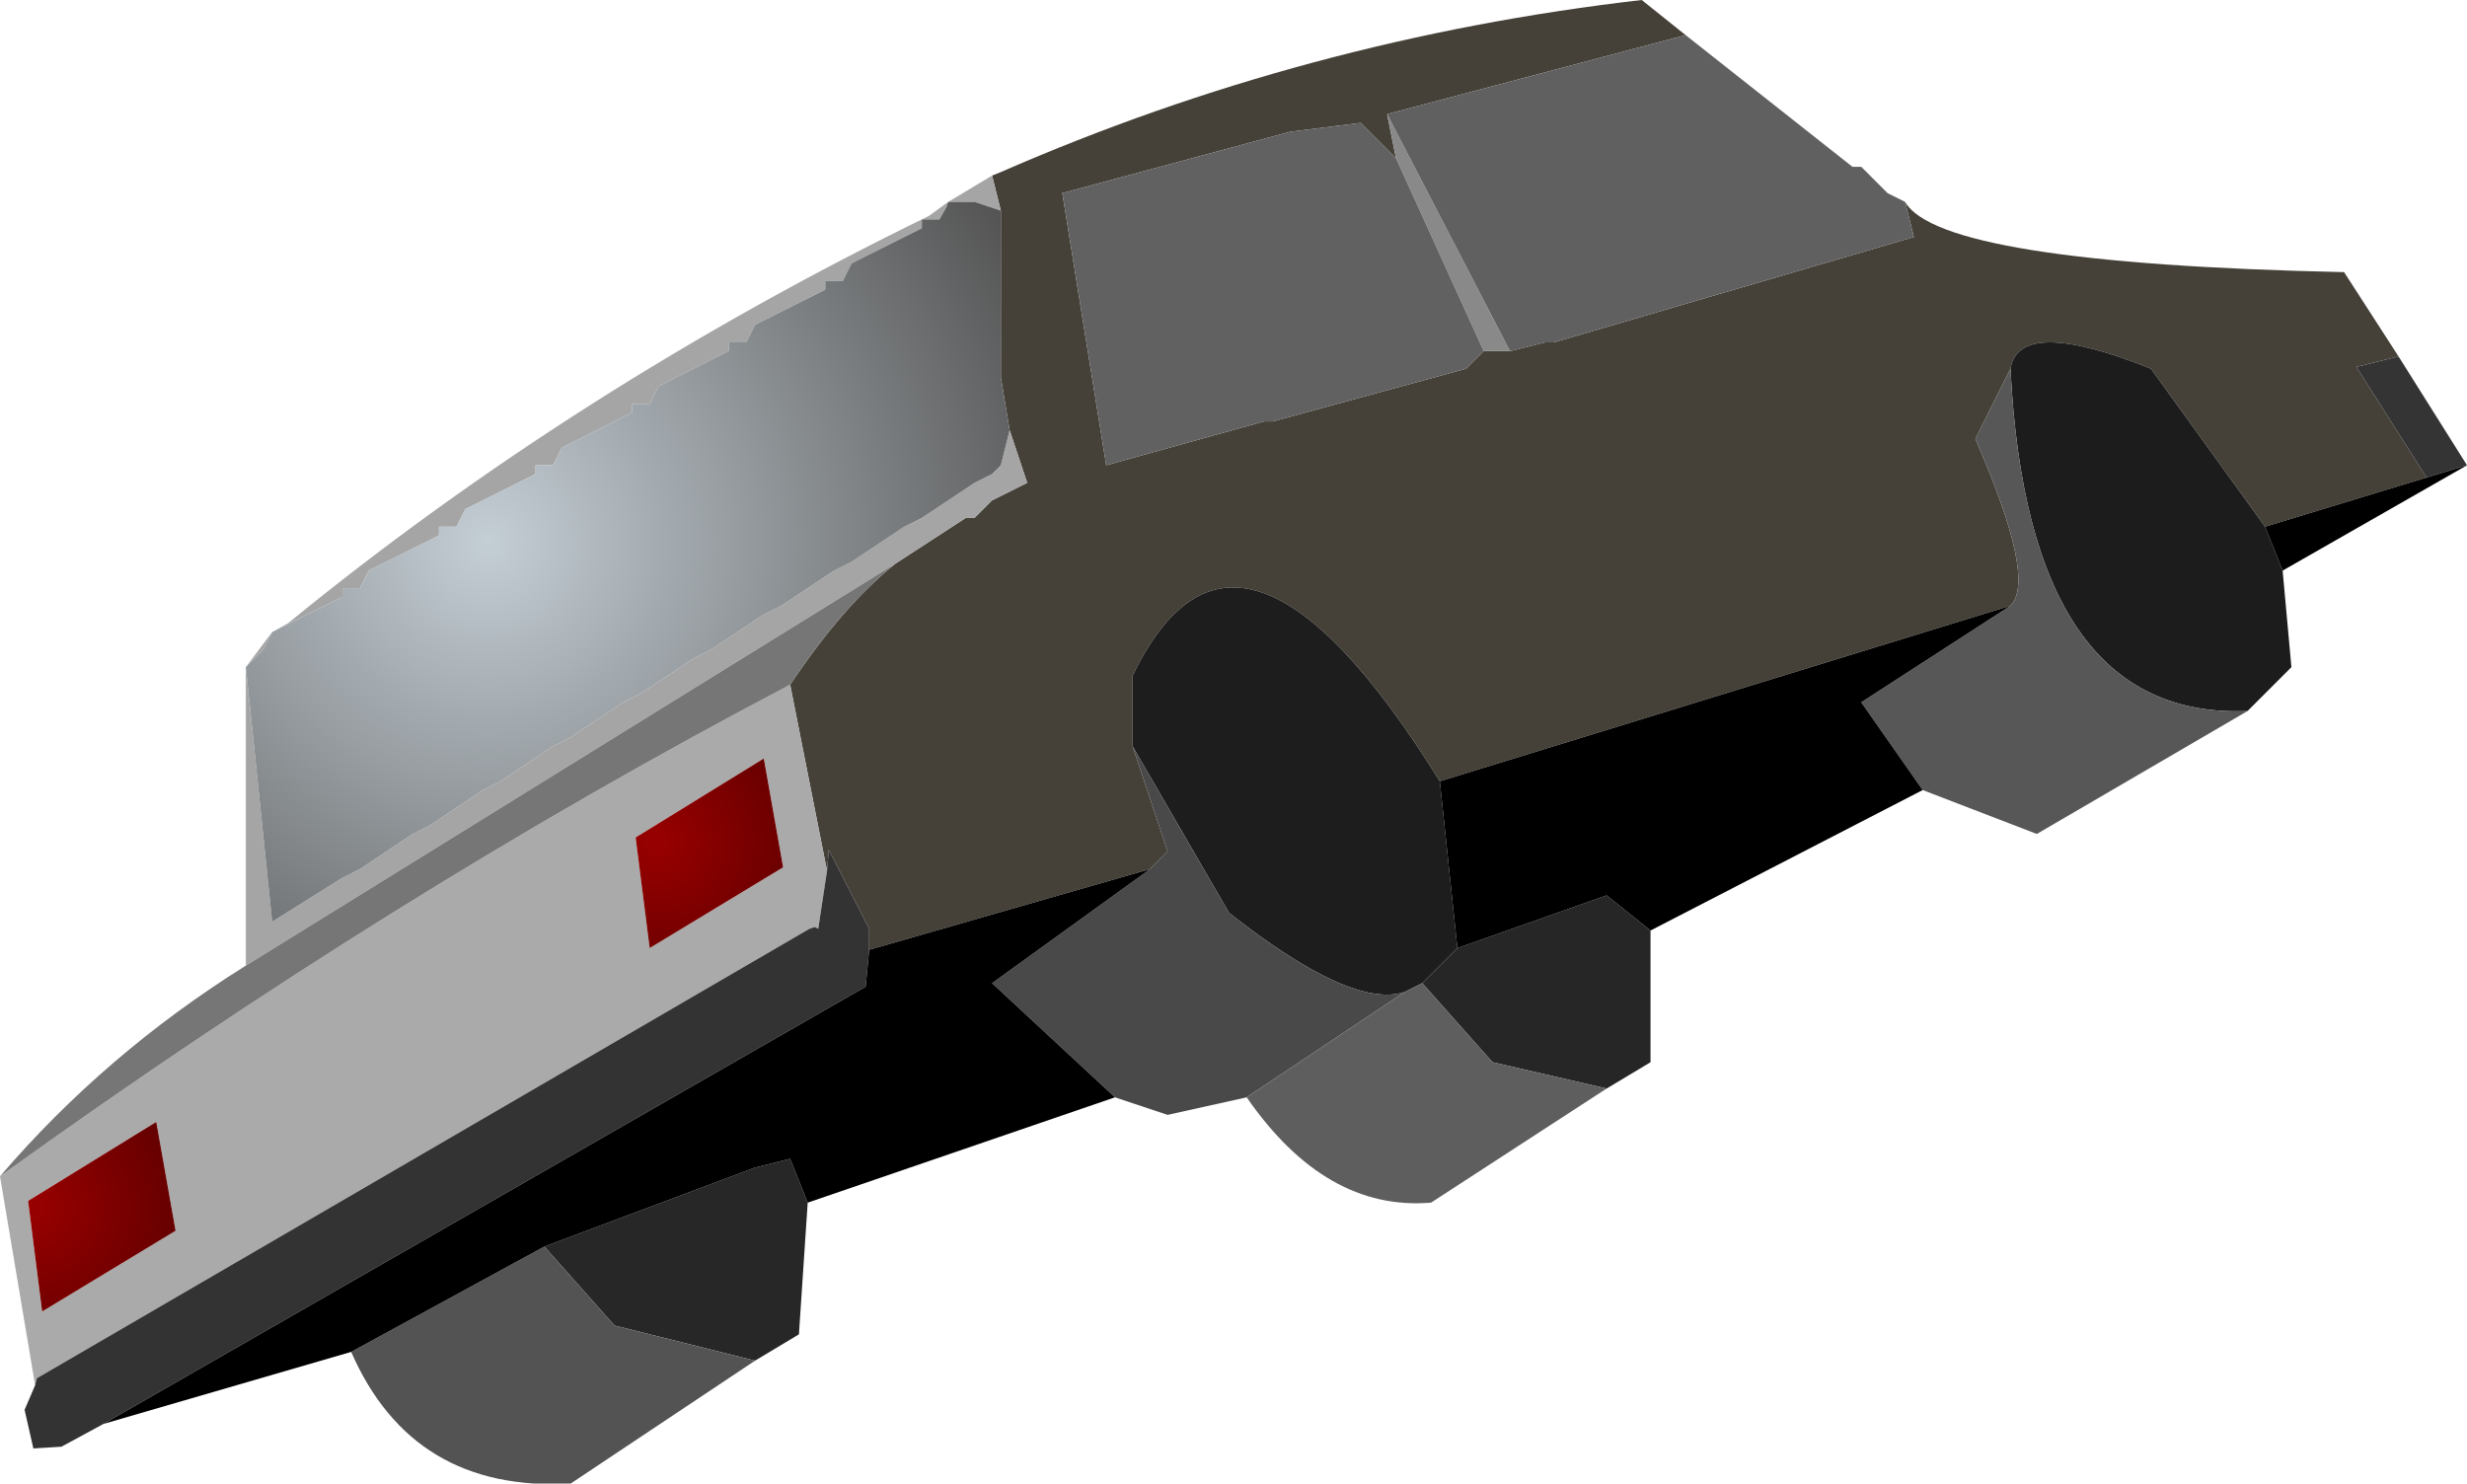 <?xml version="1.0" encoding="UTF-8" standalone="no"?>
<svg xmlns:ffdec="https://www.free-decompiler.com/flash" xmlns:xlink="http://www.w3.org/1999/xlink" ffdec:objectType="shape" height="42.25px" width="70.25px" xmlns="http://www.w3.org/2000/svg">
  <g transform="matrix(1.0, 0.0, 0.0, 1.0, 37.0, 26.25)">
    <path d="M-8.75 -21.25 L-8.5 -21.35 Q0.2 -25.15 9.75 -26.25 L11.0 -25.25 2.5 -23.0 2.75 -21.75 1.75 -22.75 -0.25 -22.5 -6.75 -20.75 -5.5 -13.0 -1.0 -14.25 -0.75 -14.25 4.75 -15.75 5.25 -16.25 6.0 -16.25 7.0 -16.5 7.25 -16.5 17.5 -19.5 17.25 -20.5 Q18.25 -18.75 29.75 -18.5 L31.3 -16.1 30.1 -15.8 32.1 -12.65 27.5 -11.25 24.25 -15.75 Q20.5 -17.25 20.25 -15.75 L19.25 -13.75 Q21.0 -9.75 20.25 -9.0 L4.0 -4.0 Q-1.75 -13.25 -4.75 -7.0 L-4.75 -5.0 -3.75 -2.0 -4.25 -1.5 -12.25 0.8 -12.25 0.2 -13.4 -2.05 -13.45 -1.45 -14.5 -6.75 Q-13.0 -9.0 -11.5 -10.2 L-9.5 -11.5 -9.25 -11.5 -8.75 -12.0 -7.75 -12.5 -8.25 -14.0 -8.5 -15.5 -8.5 -20.25 -8.75 -21.25" fill="#454138" fill-rule="evenodd" stroke="none"/>
    <path d="M6.0 -16.25 L5.25 -16.25 2.75 -21.75 2.5 -23.0 6.0 -16.25" fill="#898989" fill-rule="evenodd" stroke="none"/>
    <path d="M17.25 -20.5 L17.5 -19.5 7.25 -16.5 7.0 -16.5 6.0 -16.25 2.5 -23.0 11.0 -25.25 15.75 -21.5 16.0 -21.5 16.75 -20.75 17.25 -20.5" fill="#606060" fill-rule="evenodd" stroke="none"/>
    <path d="M-8.75 -21.25 L-8.5 -20.25 -9.25 -20.5 -10.0 -20.5 -10.05 -20.35 -10.25 -20.0 -10.75 -20.0 -10.75 -19.75 -12.75 -18.75 -13.0 -18.25 -13.5 -18.25 -13.5 -18.0 -15.5 -17.0 -15.75 -16.5 -16.25 -16.5 -16.25 -16.25 -18.25 -15.25 -18.5 -14.75 -19.0 -14.75 -19.0 -14.5 -21.0 -13.5 -21.25 -13.0 -21.75 -13.0 -21.75 -12.75 -23.75 -11.75 -24.0 -11.25 -24.5 -11.25 -24.5 -11.0 -26.5 -10.0 -26.75 -9.5 -27.25 -9.5 -27.25 -9.25 -29.25 -8.25 -28.8 -8.5 Q-20.6 -15.2 -10.55 -20.1 L-10.0 -20.5 -8.75 -21.25 M-8.25 -14.0 L-7.75 -12.5 -8.75 -12.0 -9.25 -11.5 -9.5 -11.5 -11.5 -10.2 -30.0 1.25 -30.0 -7.25 -29.25 -8.25 -29.5 -7.75 -30.0 -7.25 -29.25 0.0 -27.25 -1.25 -26.75 -1.5 -25.25 -2.5 -24.75 -2.75 -23.25 -3.75 -22.75 -4.0 -21.25 -5.0 -20.75 -5.25 -19.25 -6.25 -18.75 -6.5 -17.25 -7.5 -16.75 -7.75 -15.25 -8.75 -14.75 -9.0 -13.25 -10.0 -12.75 -10.25 -11.25 -11.25 -10.75 -11.5 -9.25 -12.5 -8.75 -12.75 -8.5 -13.0 -8.25 -14.0" fill="#a5a5a5" fill-rule="evenodd" stroke="none"/>
    <path d="M5.25 -16.25 L4.75 -15.75 -0.75 -14.25 -1.0 -14.25 -5.5 -13.0 -6.75 -20.75 -0.25 -22.5 1.75 -22.75 2.75 -21.75 5.25 -16.25" fill="#616161" fill-rule="evenodd" stroke="none"/>
    <path d="M20.25 -15.75 Q20.5 -17.25 24.25 -15.75 L27.5 -11.25 28.0 -10.0 28.25 -7.25 27.0 -6.0 Q20.75 -5.75 20.25 -15.75" fill="#1c1c1c" fill-rule="evenodd" stroke="none"/>
    <path d="M20.25 -9.0 Q21.0 -9.75 19.25 -13.75 L20.25 -15.75 Q20.75 -5.75 27.0 -6.0 L21.0 -2.5 17.75 -3.75 16.0 -6.25 20.25 -9.0" fill="#575757" fill-rule="evenodd" stroke="none"/>
    <path d="M-4.75 -5.0 L-4.75 -7.0 Q-1.75 -13.25 4.0 -4.0 L4.5 0.75 3.5 1.75 3.0 2.0 Q1.5 2.5 -2.0 -0.25 L-4.75 -5.0" fill="#1d1d1d" fill-rule="evenodd" stroke="none"/>
    <path d="M-4.25 -1.5 L-3.75 -2.0 -4.75 -5.0 -2.0 -0.25 Q1.5 2.5 3.0 2.0 L-1.5 5.0 -3.75 5.5 -5.25 5.0 -8.75 1.75 -4.25 -1.5" fill="#494949" fill-rule="evenodd" stroke="none"/>
    <path d="M-14.5 -6.75 L-13.45 -1.45 -13.7 0.2 -13.8 0.15 -13.95 0.2 -35.95 13.0 -36.0 13.2 -37.0 7.25 Q-25.75 -0.85 -14.5 -6.75 M-18.9 -2.4 L-18.5 0.75 -14.7 -1.55 -15.25 -4.65 -18.9 -2.4 M-32.55 5.7 L-36.2 7.95 -35.8 11.1 -32.0 8.8 -32.55 5.7" fill="#aaaaaa" fill-rule="evenodd" stroke="none"/>
    <path d="M-11.5 -10.2 Q-13.0 -9.0 -14.5 -6.75 -25.75 -0.85 -37.0 7.25 -34.0 3.75 -30.0 1.25 L-11.5 -10.2" fill="#767676" fill-rule="evenodd" stroke="none"/>
    <path d="M10.0 0.25 L10.0 4.0 8.75 4.75 5.5 4.0 3.5 1.75 4.5 0.75 8.75 -0.75 10.0 0.25" fill="#262626" fill-rule="evenodd" stroke="none"/>
    <path d="M8.75 4.75 L3.75 8.0 Q0.75 8.25 -1.5 5.0 L3.0 2.0 3.5 1.75 5.5 4.0 8.75 4.75" fill="#5e5e5e" fill-rule="evenodd" stroke="none"/>
    <path d="M-14.0 8.0 L-14.25 11.75 -15.5 12.5 -19.5 11.5 -21.5 9.25 -15.5 7.0 -14.5 6.75 -14.0 8.0" fill="#272727" fill-rule="evenodd" stroke="none"/>
    <path d="M-15.5 12.5 L-20.75 16.0 Q-25.25 16.25 -27.0 12.25 L-21.5 9.25 -19.5 11.5 -15.5 12.5" fill="#535353" fill-rule="evenodd" stroke="none"/>
    <path d="M32.1 -12.65 L30.1 -15.8 31.3 -16.1 33.25 -13.0 32.1 -12.65" fill="#343434" fill-rule="evenodd" stroke="none"/>
    <path d="M-8.5 -20.25 L-8.5 -15.5 -8.25 -14.0 -8.5 -13.0 -8.75 -12.75 -9.25 -12.5 -10.75 -11.5 -11.25 -11.25 -12.75 -10.25 -13.25 -10.0 -14.75 -9.0 -15.25 -8.75 -16.75 -7.75 -17.25 -7.5 -18.75 -6.5 -19.25 -6.25 -20.75 -5.25 -21.25 -5.0 -22.75 -4.0 -23.25 -3.75 -24.75 -2.75 -25.25 -2.5 -26.75 -1.5 -27.25 -1.25 -29.25 0.0 -30.0 -7.25 -29.5 -7.75 -29.25 -8.25 -27.25 -9.25 -27.25 -9.5 -26.75 -9.5 -26.5 -10.0 -24.5 -11.0 -24.5 -11.25 -24.0 -11.25 -23.75 -11.75 -21.75 -12.75 -21.75 -13.0 -21.25 -13.0 -21.0 -13.5 -19.0 -14.5 -19.0 -14.75 -18.5 -14.75 -18.25 -15.25 -16.25 -16.25 -16.25 -16.5 -15.75 -16.5 -15.5 -17.0 -13.5 -18.0 -13.5 -18.25 -13.0 -18.25 -12.75 -18.75 -10.75 -19.75 -10.75 -20.0 -10.25 -20.0 -10.05 -20.35 -10.0 -20.5 -9.25 -20.5 -8.5 -20.25" fill="url(#gradient0)" fill-rule="evenodd" stroke="none"/>
    <path d="M-18.9 -2.4 L-15.25 -4.65 -14.7 -1.55 -18.5 0.75 -18.9 -2.4" fill="url(#gradient1)" fill-rule="evenodd" stroke="none"/>
    <path d="M-32.55 5.7 L-32.0 8.8 -35.8 11.1 -36.2 7.95 -32.55 5.7" fill="url(#gradient2)" fill-rule="evenodd" stroke="none"/>
    <path d="M-13.45 -1.45 L-13.4 -2.05 -12.25 0.2 -12.25 0.8 -12.35 1.85 -34.05 14.3 -35.25 14.95 -36.05 15.0 -36.3 13.9 -36.0 13.2 -35.95 13.0 -13.95 0.2 -13.8 0.15 -13.7 0.2 -13.45 -1.45" fill="#333333" fill-rule="evenodd" stroke="none"/>
    <path d="M-12.25 0.8 L-4.25 -1.5 -8.75 1.75 -5.25 5.0 -14.0 8.0 -14.5 6.75 -15.5 7.0 -21.5 9.25 -27.0 12.25 -34.05 14.3 -12.35 1.85 -12.25 0.8 M4.0 -4.0 L20.25 -9.0 16.0 -6.25 17.75 -3.75 10.0 0.25 8.75 -0.75 4.5 0.75 4.0 -4.0 M27.5 -11.25 L32.1 -12.65 33.25 -13.0 28.0 -10.0 27.5 -11.25" fill="#000000" fill-rule="evenodd" stroke="none"/>
  </g>
  <defs>
    <radialGradient cx="0" cy="0" gradientTransform="matrix(0.021, 0.0, 0.0, 0.021, -23.1, -10.8)" gradientUnits="userSpaceOnUse" id="gradient0" r="819.2" spreadMethod="pad">
      <stop offset="0.0" stop-color="#c4ced5"/>
      <stop offset="1.0" stop-color="#555555"/>
    </radialGradient>
    <radialGradient cx="0" cy="0" gradientTransform="matrix(0.005, 0.0, 0.0, 0.005, -18.3, -2.25)" gradientUnits="userSpaceOnUse" id="gradient1" r="819.2" spreadMethod="pad">
      <stop offset="0.0" stop-color="#990000"/>
      <stop offset="1.0" stop-color="#660000"/>
    </radialGradient>
    <radialGradient cx="0" cy="0" gradientTransform="matrix(0.005, 0.0, 0.0, 0.005, -36.05, 8.15)" gradientUnits="userSpaceOnUse" id="gradient2" r="819.2" spreadMethod="pad">
      <stop offset="0.0" stop-color="#990000"/>
      <stop offset="1.0" stop-color="#660000"/>
    </radialGradient>
  </defs>
</svg>
